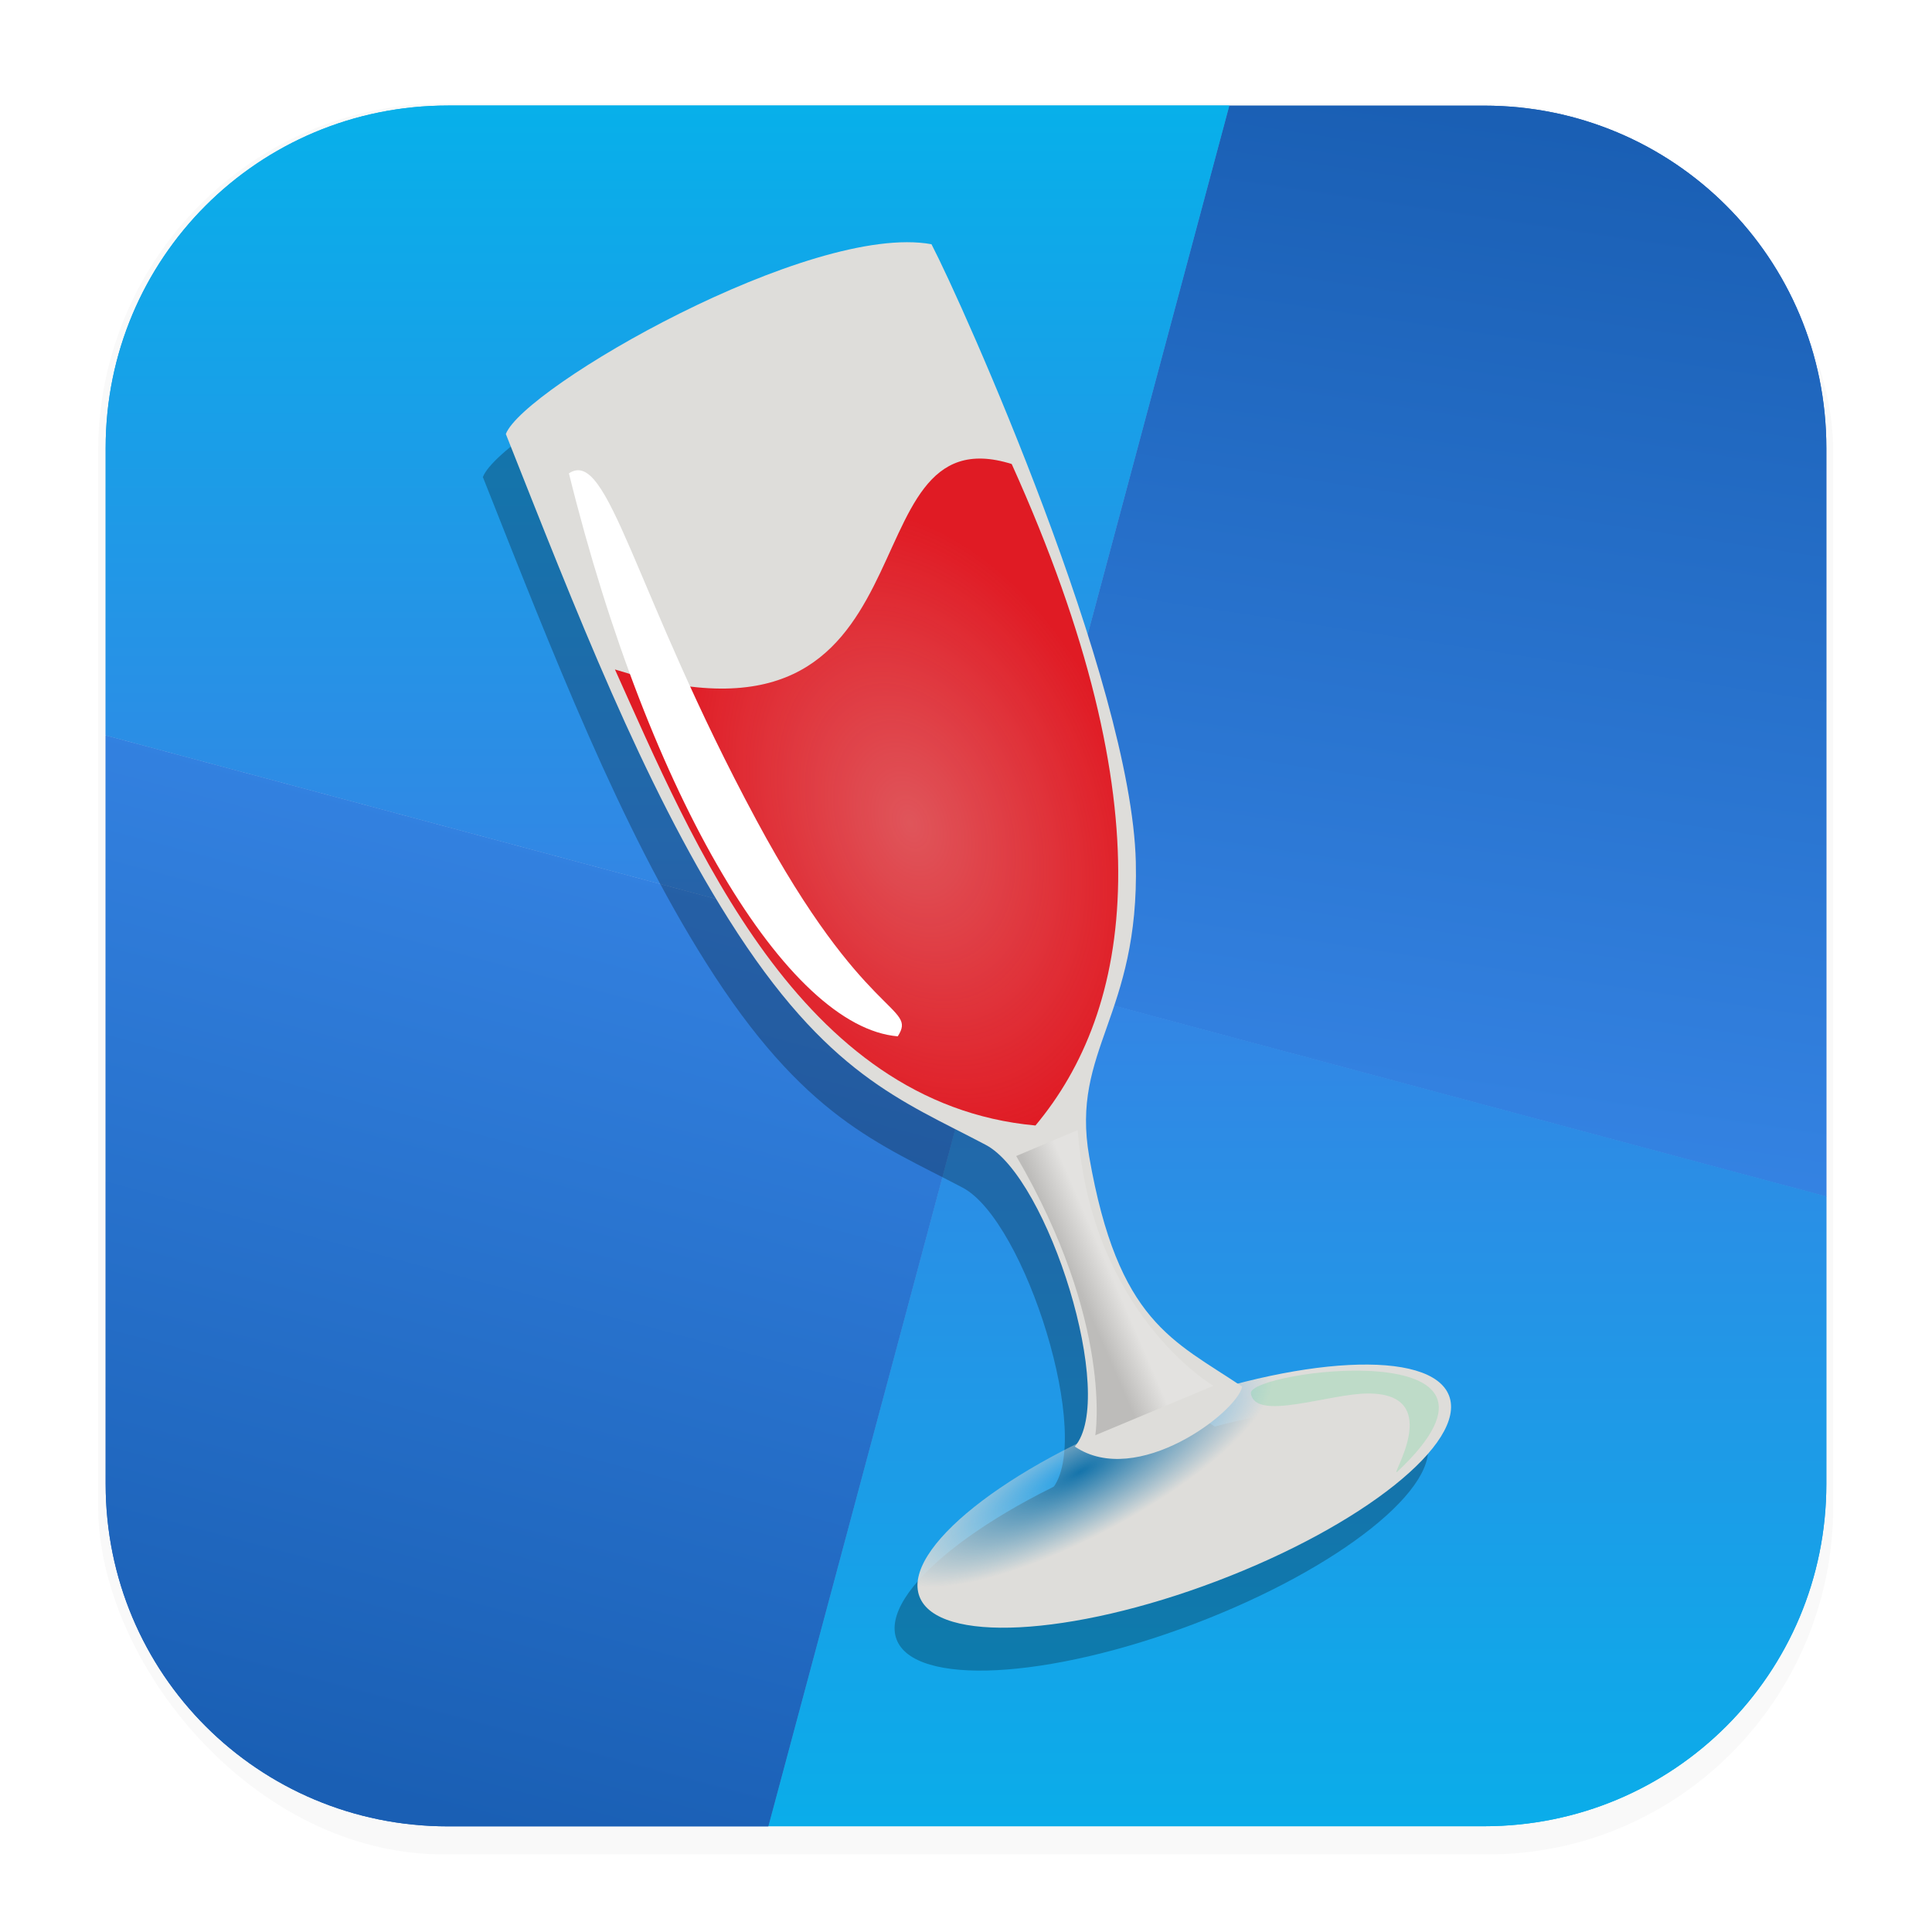 <svg width="64" height="64" version="1.1" viewBox="0 0 16.933 16.933" xmlns="http://www.w3.org/2000/svg">
 <defs>
  <filter id="filter1178" x="-.048" y="-.048" width="1.096" height="1.096" color-interpolation-filters="sRGB">
   <feGaussianBlur stdDeviation="0.307"/>
  </filter>
  <filter id="filter6690" x="-.114" y="-.152" width="1.229" height="1.305" color-interpolation-filters="sRGB">
   <feGaussianBlur stdDeviation="0.063"/>
  </filter>
  <radialGradient id="radialGradient6718" cx="23.691" cy="11.18" r="2.151" gradientTransform="matrix(-.751 .095 -.029 -.226 41.489 12.233)" gradientUnits="userSpaceOnUse">
   <stop stop-color="#deddda" stop-opacity="0" offset="0"/>
   <stop stop-color="#deddda" offset="1"/>
  </radialGradient>
  <radialGradient id="radialGradient11308" cx="29.202" cy="6.896" r="1.689" gradientTransform="matrix(1 0 0 1.47 -5.292 -3.24)" gradientUnits="userSpaceOnUse">
   <stop stop-color="#deddda" stop-opacity=".3" offset="0"/>
   <stop stop-color="#deddda" stop-opacity="0" offset="1"/>
  </radialGradient>
  <filter id="filter13053" x="-.015" y="-.01" width="1.029" height="1.02" color-interpolation-filters="sRGB">
   <feGaussianBlur stdDeviation="0.021"/>
  </filter>
  <filter id="filter16166" x="-.555" y="-.113" width="2.111" height="1.225" color-interpolation-filters="sRGB">
   <feGaussianBlur stdDeviation="0.229"/>
  </filter>
  <linearGradient id="linearGradient16799" x1="23.848" x2="24.123" y1="10.588" y2="10.575" gradientUnits="userSpaceOnUse">
   <stop stop-color="#000000" stop-opacity=".15" offset="0"/>
   <stop stop-color="#ffffff" stop-opacity=".15" offset="1"/>
  </linearGradient>
  <filter id="filter17572" x="-.177" y="-.078" width="1.354" height="1.155" color-interpolation-filters="sRGB">
   <feGaussianBlur stdDeviation="0.072"/>
  </filter>
  <filter id="filter17699" x="-.168" y="-.057" width="1.321" height="1.115" color-interpolation-filters="sRGB">
   <feGaussianBlur stdDeviation="0.249"/>
  </filter>
  <linearGradient id="linearGradient636" x1="12.448" x2="11.069" y1=".942" y2="10.078" gradientUnits="userSpaceOnUse">
   <stop stop-color="#1a5fb4" offset="0"/>
   <stop stop-color="#3584e4" offset="1"/>
  </linearGradient>
  <linearGradient id="linearGradient708" x1="3.895" x2="6.276" y1="15.912" y2="7.025" gradientUnits="userSpaceOnUse">
   <stop stop-color="#1a5fb4" offset="0"/>
   <stop stop-color="#3584e4" offset="1"/>
  </linearGradient>
  <linearGradient id="linearGradient716" x1="5.749" x2="5.749" y1="-.227" y2="8.121" gradientUnits="userSpaceOnUse">
   <stop stop-color="#00b7eb" offset="0"/>
   <stop stop-color="#3584e4" offset="1"/>
  </linearGradient>
  <linearGradient id="linearGradient724" x1="11.925" x2="11.925" y1="17.835" y2="8.509" gradientUnits="userSpaceOnUse">
   <stop stop-color="#00b7eb" offset="0"/>
   <stop stop-color="#3584e4" offset="1"/>
  </linearGradient>
 </defs>
 <rect transform="matrix(.991 0 0 1 .073 .002)" x=".794" y=".905" width="15.346" height="15.346" rx="3.053" ry="3.053" filter="url(#filter1178)" opacity=".15" stroke-linecap="round" stroke-linejoin="round" stroke-width="1.249" style="mix-blend-mode:normal"/>
 <g stroke-linecap="round" stroke-linejoin="round" stroke-width="1.227">
  <path d="m8.736 8.538-7.81-2.093v-2.52c0-1.662 1.338-3 3-3h6.849" fill="url(#linearGradient716)"/>
  <path d="m10.775 0.926h2.232c1.662 0 3 1.338 3 3v6.561l-7.271-1.948" fill="url(#linearGradient636)"/>
  <path d="m8.736 8.538 7.271 1.948v2.52c0 1.662-1.338 3-3 3h-6.273" fill="url(#linearGradient724)"/>
  <path d="m6.734 16.007h-2.808c-1.662 0-3-1.338-3-3v-6.561l7.81 2.093" fill="url(#linearGradient708)"/>
  <path d="m8.736 8.538-7.81-2.093v-2.52c0-1.662 1.338-3 3-3h6.849" fill="url(#linearGradient716)"/>
  <path d="m10.775 0.926h2.232c1.662 0 3 1.338 3 3v6.561l-7.271-1.948" fill="url(#linearGradient636)"/>
  <path d="m8.736 8.538 7.271 1.948v2.52c0 1.662-1.338 3-3 3h-6.273" fill="url(#linearGradient724)"/>
  <path d="m6.734 16.007h-2.808c-1.662 0-3-1.338-3-3v-6.561l7.81 2.093" fill="url(#linearGradient708)"/>
 </g>
 <rect x=".012" y=".006" width="16.924" height="16.927" fill="none" opacity=".15" stroke-linecap="round" stroke-linejoin="round" stroke-width="1.052"/>
 <g transform="matrix(1.079 -.409 .409 1.079 -20.639 9.555)">
  <g transform="translate(-.278 .243)" fill="#000000" filter="url(#filter17699)" opacity=".26">
   <path d="m22.084 3.041c0.253-0.283 2.828-0.704 3.532 0.009 0.06 0.505 0.245 3.432-0.211 4.726-0.39 1.106-0.968 1.156-1.124 1.966-0.242 1.256 0.104 1.533 0.467 2.046-0.104 0.168-1.023 0.441-1.35-0.025 0.434-0.234 0.535-1.979 0.18-2.382-0.478-0.542-0.94-0.924-1.218-2.291-0.245-1.204-0.255-2.593-0.277-4.05z"/>
   <ellipse cx="24.043" cy="12.411" rx="2.151" ry=".691"/>
   <path d="m24.793 11.86c0.039-0.168 2.257 0.356 0.832 0.95-0.103 0.043 0.563-0.42 2.16e-4 -0.633-0.278-0.105-0.881-0.103-0.832-0.317z" filter="url(#filter6690)" opacity=".43"/>
   <path d="m23.984 9.378c-1.622-0.79-1.671-2.942-1.759-4.371 2.079 1.641 2.299-1.234 3.371-0.391 0.177 2.876-0.619 4.204-1.612 4.762z" filter="url(#filter13053)"/>
   <path d="m23.984 9.378c-1.622-0.79-1.671-2.942-1.759-4.371 2.079 1.641 2.299-1.234 3.371-0.391 0.177 2.876-0.619 4.204-1.612 4.762z"/>
   <path d="m22.426 3.491c-0.305 2.536 0.063 4.521 0.82 4.883 0.226-0.167-0.195-0.194-0.422-1.917-0.258-1.949-0.045-3.046-0.397-2.967z" filter="url(#filter16166)" style="mix-blend-mode:normal"/>
   <path d="m23.765 9.543 0.507-0.019c-0.4 1.346 0.275 2.182 0.275 2.182l-0.972 0.033s0.434-0.748 0.19-2.196z" filter="url(#filter17572)"/>
  </g>
  <ellipse cx="24.043" cy="12.411" rx="2.151" ry=".691" fill="url(#radialGradient6718)"/>
  <path d="m22.084 3.041c0.253-0.283 2.732-0.685 3.534-0.202 0.06 0.505 0.244 3.644-0.212 4.938-0.39 1.106-0.968 1.156-1.124 1.966-0.242 1.256 0.104 1.533 0.467 2.046-0.104 0.168-1.023 0.441-1.35-0.025 0.434-0.234 0.535-1.979 0.18-2.382-0.478-0.542-0.94-0.924-1.218-2.291-0.245-1.204-0.255-2.593-0.277-4.05z" fill="#deddda"/>
  <path d="m24.793 11.86c0.039-0.168 2.257 0.356 0.832 0.95-0.103 0.043 0.563-0.42 2.16e-4 -0.633-0.278-0.105-0.881-0.103-0.832-0.317z" fill="#33d17a" filter="url(#filter6690)" opacity=".43"/>
  <path d="m23.984 9.378c-1.622-0.79-1.671-2.942-1.759-4.371 2.079 1.641 2.299-1.234 3.371-0.391 0.177 2.876-0.619 4.204-1.612 4.762z" fill="#e01b24" filter="url(#filter13053)"/>
  <path d="m23.984 9.378c-1.622-0.79-1.671-2.942-1.759-4.371 2.079 1.641 2.299-1.234 3.371-0.391 0.177 2.876-0.619 4.204-1.612 4.762z" fill="url(#radialGradient11308)"/>
  <path d="m22.426 3.491c-0.305 2.536 0.063 4.521 0.82 4.883 0.226-0.167-0.195-0.194-0.422-1.917-0.258-1.949-0.045-3.046-0.397-2.967z" fill="#ffffff" filter="url(#filter16166)" style="mix-blend-mode:normal"/>
  <path d="m23.765 9.543 0.507-0.019c-0.4 1.346 0.275 2.182 0.275 2.182l-0.972 0.033s0.434-0.748 0.19-2.196z" fill="url(#linearGradient16799)" filter="url(#filter17572)"/>
 </g>
</svg>
